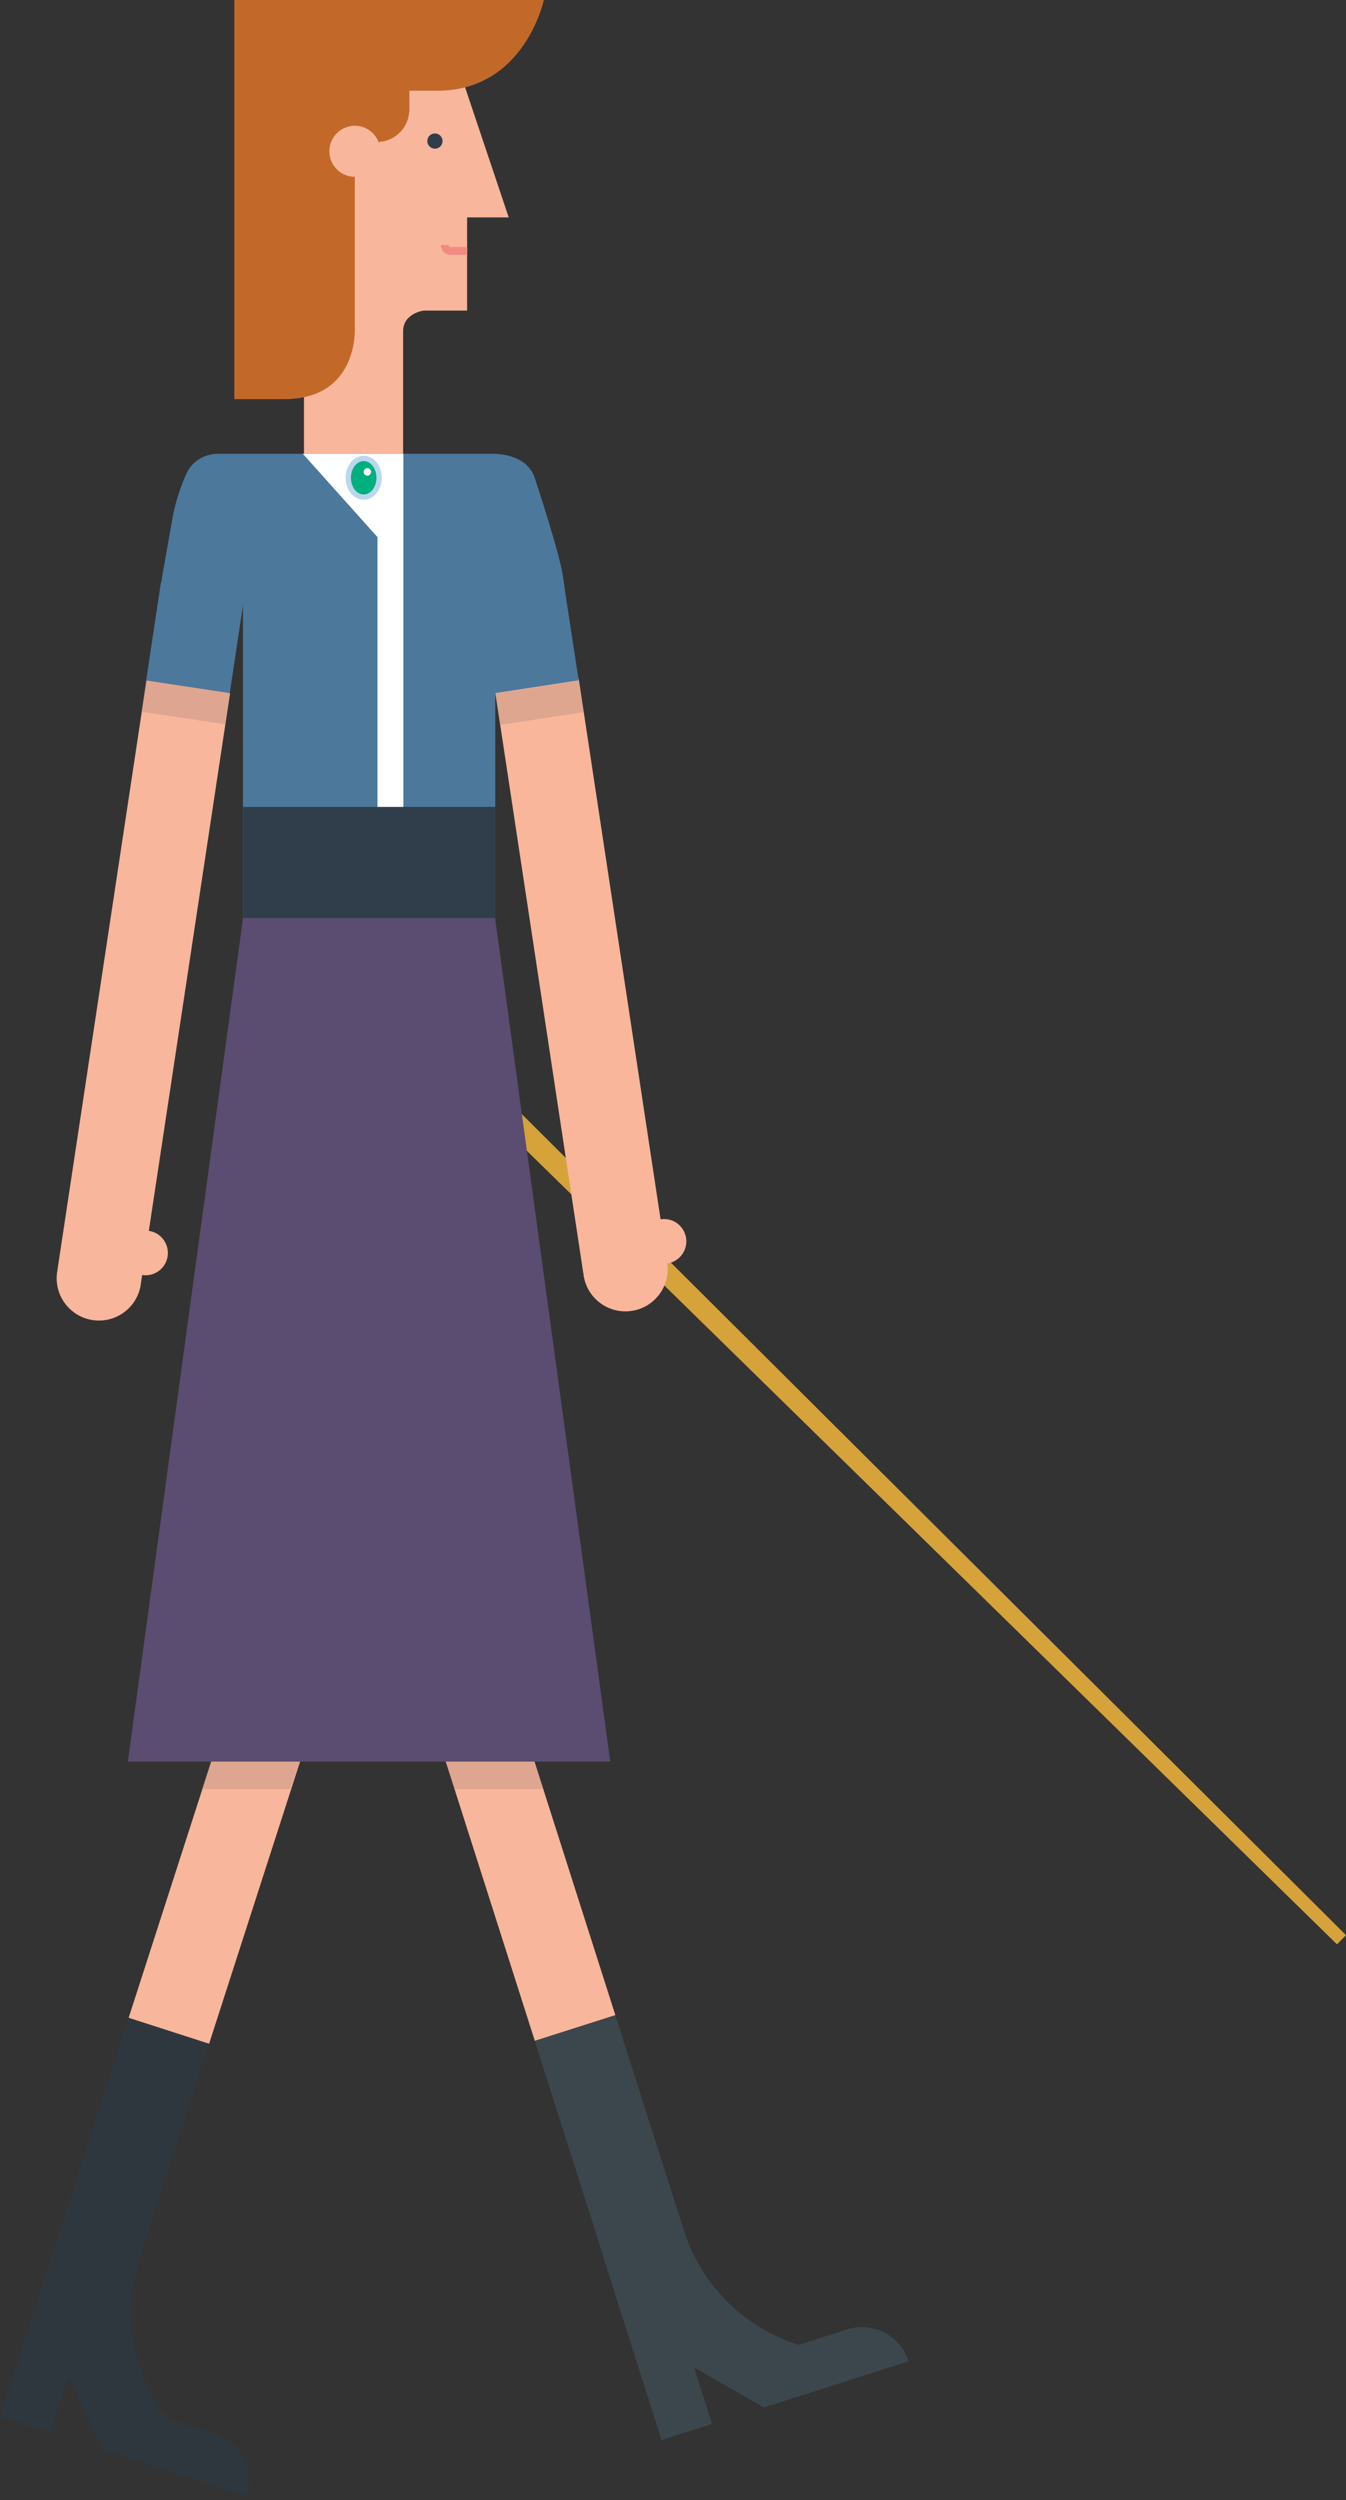 <?xml version="1.0" encoding="utf-8"?>
<!-- Generator: Adobe Illustrator 16.0.0, SVG Export Plug-In . SVG Version: 6.00 Build 0)  -->
<!DOCTYPE svg PUBLIC "-//W3C//DTD SVG 1.1//EN" "http://www.w3.org/Graphics/SVG/1.1/DTD/svg11.dtd">
<svg version="1.1" id="Layer_1" xmlns="http://www.w3.org/2000/svg" xmlns:xlink="http://www.w3.org/1999/xlink" x="0px" y="0px"
	 width="92.627px" height="172px" viewBox="0 0 92.627 172" enable-background="new 0 0 92.627 172" xml:space="preserve">
<rect x="0" y="0" width="92.627" height="172" fill="#333333" stroke="none"/>
<g>
	<polygon fill="#D6A23A" points="32.14,75.141 33.258,74.006 92.627,133.131 92.006,133.762 	"/>
	<g>
		<g>
			<path fill="#2E373E" d="M14.805,167.46c-0.048-0.017-0.096-0.03-0.144-0.045l0.001-0.003l-3.188-1.03
				c-2.279-3.034-3.101-7.098-1.844-10.985l-0.022-0.011l4.766-14.762l-5.536-1.785L4.073,153.6l-0.129,0.396l-0.839,2.603
				l-1.082,3.352L0,166.221l3.468,1.122l1.25-3.875l2.317,5.025l3.524,1.137l3.352,1.08l3.065,0.989
				C17.549,169.932,16.576,168.027,14.805,167.46z"/>
			
				<rect x="18.485" y="77.547" transform="matrix(-0.952 -0.307 0.307 -0.952 8.181 220.1)" fill="#F8B69C" width="5.816" height="63.719"/>
		</g>
		<polygon opacity="0.4" fill="#B78D7E" enable-background="new    " points="19.985,123.083 13.905,123.083 14.518,121.191 
			20.638,121.191 		"/>
	</g>
	<g>
		<g>
			<path fill="#3C474D" d="M58.292,160.257c-0.048,0.015-0.097,0.031-0.143,0.052l-0.001-0.007l-3.19,1.017
				c-3.623-1.145-6.648-3.973-7.889-7.865h-0.004l-4.717-14.797l-5.541,1.768l4.713,14.797l-0.016,0.004l0.954,3.002l1.07,3.353
				l1.999,6.282l3.473-1.107l-1.235-3.879l4.805,2.745l3.532-1.123l3.355-1.072l3.067-0.978
				C61.964,160.675,60.066,159.691,58.292,160.257z"/>
			
				<rect x="27" y="77.318" transform="matrix(-0.953 0.304 -0.304 -0.953 91.582 204.108)" fill="#F8B69C" width="5.816" height="63.725"/>
		</g>
		<polygon opacity="0.4" fill="#B78D7E" enable-background="new    " points="37.367,123.083 31.286,123.083 30.666,121.191 
			36.788,121.191 		"/>
	</g>
	<g>
		<path fill="#F8B69C" d="M30.945,2.848l4.064,12.108h-2.864v6.409h-2.98c0,0-1.424,0.178-1.424,1.423c0,0.535,0,4.937,0,7.074
			v2.492h-6.823v-1.599V2.628h9.85L30.945,2.848z"/>
		<circle fill="#2F3E4A" cx="29.93" cy="9.704" r="0.524"/>
		<path fill="#F28A82" d="M31.012,16.993c-0.076,0-0.137-0.062-0.137-0.138H30.34c0,0.371,0.302,0.672,0.671,0.672h1.144v-0.534
			H31.012z"/>
		<path fill="#C2692A" d="M16.127,0v27.459c0,0,1.719,0,3.417,0c5.146,0,4.873-4.872,4.873-4.872V12.164
			c-0.969-0.002-1.753-0.789-1.753-1.759c0-0.968,0.786-1.755,1.756-1.755c0.771,0,1.417,0.498,1.656,1.186L26.1,9.763
			c1.123-0.082,2.01-0.985,2.064-2.118h0.009V6.242c0.502,0,1.127,0,1.917,0C36.11,6.242,37.425,0,37.425,0H16.127z"/>
	</g>
	<path fill="#4C789C" d="M36.466,41.851l0.004-0.002l2.466-0.828c0,0-0.146-1.078-0.217-1.5c-0.279-1.67-1.825-6.36-1.924-6.651
		c-0.453-1.331-1.898-1.697-3.195-1.65h-3.956h-1.897H20.84h-4.132h-1.722c-0.799,0-1.507,0.389-1.944,0.987
		c-0.293,0.399-0.939,2.064-1.17,3.438l-0.719,4.038l-0.141,1.339h5.708v23.031h4.383h8.54h4.44V47.497
		c1.928-0.26,3.414-0.998,3.414-2.995C37.497,43.479,37.106,42.551,36.466,41.851z"/>
	<polygon fill="#5B4C71" points="34.061,63.074 28.011,63.074 26.197,63.074 24.599,63.074 22.785,63.074 16.735,63.074 
		8.798,121.191 22.785,121.191 28.011,121.191 41.997,121.191 	"/>
	<rect x="19.451" y="55.513" fill="#5B4C71" width="14.632" height="7.561"/>
	<rect x="16.72" y="55.513" fill="#2F3E4A" width="17.363" height="7.641"/>
	<polygon fill="#FFFFFF" points="20.84,31.219 25.978,36.953 25.978,55.513 27.759,55.513 27.759,39.83 27.759,35.742 
		27.759,31.219 	"/>
	<g>
		<path fill="#00AF7E" stroke="#BAD7EE" stroke-width="0.363" stroke-miterlimit="10" d="M26.088,32.869
			c0,0.734-0.475,1.33-1.061,1.33c-0.583,0-1.059-0.596-1.059-1.33c0-0.738,0.476-1.331,1.059-1.331
			C25.614,31.539,26.088,32.131,26.088,32.869z"/>
		<path fill="#FFFFFF" d="M25.537,32.466c0,0.144-0.114,0.254-0.257,0.254c-0.142,0-0.256-0.11-0.256-0.254
			c0-0.142,0.114-0.259,0.256-0.259C25.423,32.207,25.537,32.324,25.537,32.466z"/>
	</g>
	<g>
		<path fill="#F8B69C" d="M10.247,84.678c-0.002,0-0.004,0.002-0.005,0.002l0.042-0.279l0.675-4.462l4.875-32.262l-5.751-0.87
			L5.207,79.071l-0.674,4.461L3.95,87.389l0.013,0.002c-0.01,0.039-0.025,0.076-0.03,0.113c-0.241,1.59,0.854,3.072,2.443,3.312
			c1.59,0.24,3.073-0.854,3.312-2.443c0.006-0.036,0.001-0.076,0.007-0.116L9.7,88.258l0.083-0.543c0.002,0,0.004,0.002,0.005,0.002
			c0.838,0.126,1.623-0.451,1.748-1.289C11.664,85.588,11.085,84.805,10.247,84.678z"/>
		
			<rect x="9.888" y="47.23" transform="matrix(-0.989 -0.149 0.149 -0.989 18.229 98.01)" opacity="0.4" fill="#B78D7E" enable-background="new    " width="5.816" height="2.181"/>
		
			<rect x="10.56" y="40.456" transform="matrix(-0.989 -0.149 0.149 -0.989 20.228 89.258)" fill="#4C789C" width="5.817" height="6.826"/>
	</g>
	<path fill="#F9B69B" d="M45.465,83.882l-0.005,0.003l-0.043-0.276l-0.677-4.464l-4.919-32.469l-5.75,0.871l4.92,32.469l0.678,4.464
		l0.476,3.146l0.01-0.003c0.006,0.041,0.001,0.08,0.007,0.119c0.241,1.59,1.726,2.685,3.315,2.441
		c1.588-0.239,2.681-1.725,2.439-3.314c-0.005-0.039-0.021-0.073-0.028-0.112l0.113,0.706L45.92,86.92l0.003,0.002
		c0.841-0.127,1.418-0.913,1.291-1.75C47.086,84.332,46.303,83.755,45.465,83.882z"/>
	
		<rect x="34.205" y="47.232" transform="matrix(-0.988 0.152 -0.152 -0.988 81.128 90.456)" opacity="0.4" fill="#B78D7E" enable-background="new    " width="5.816" height="2.181"/>
	<polygon fill="#4C789C" points="39.824,46.805 34.075,47.687 33.04,40.94 38.617,40.084 38.936,41.021 	"/>
</g>
</svg>
